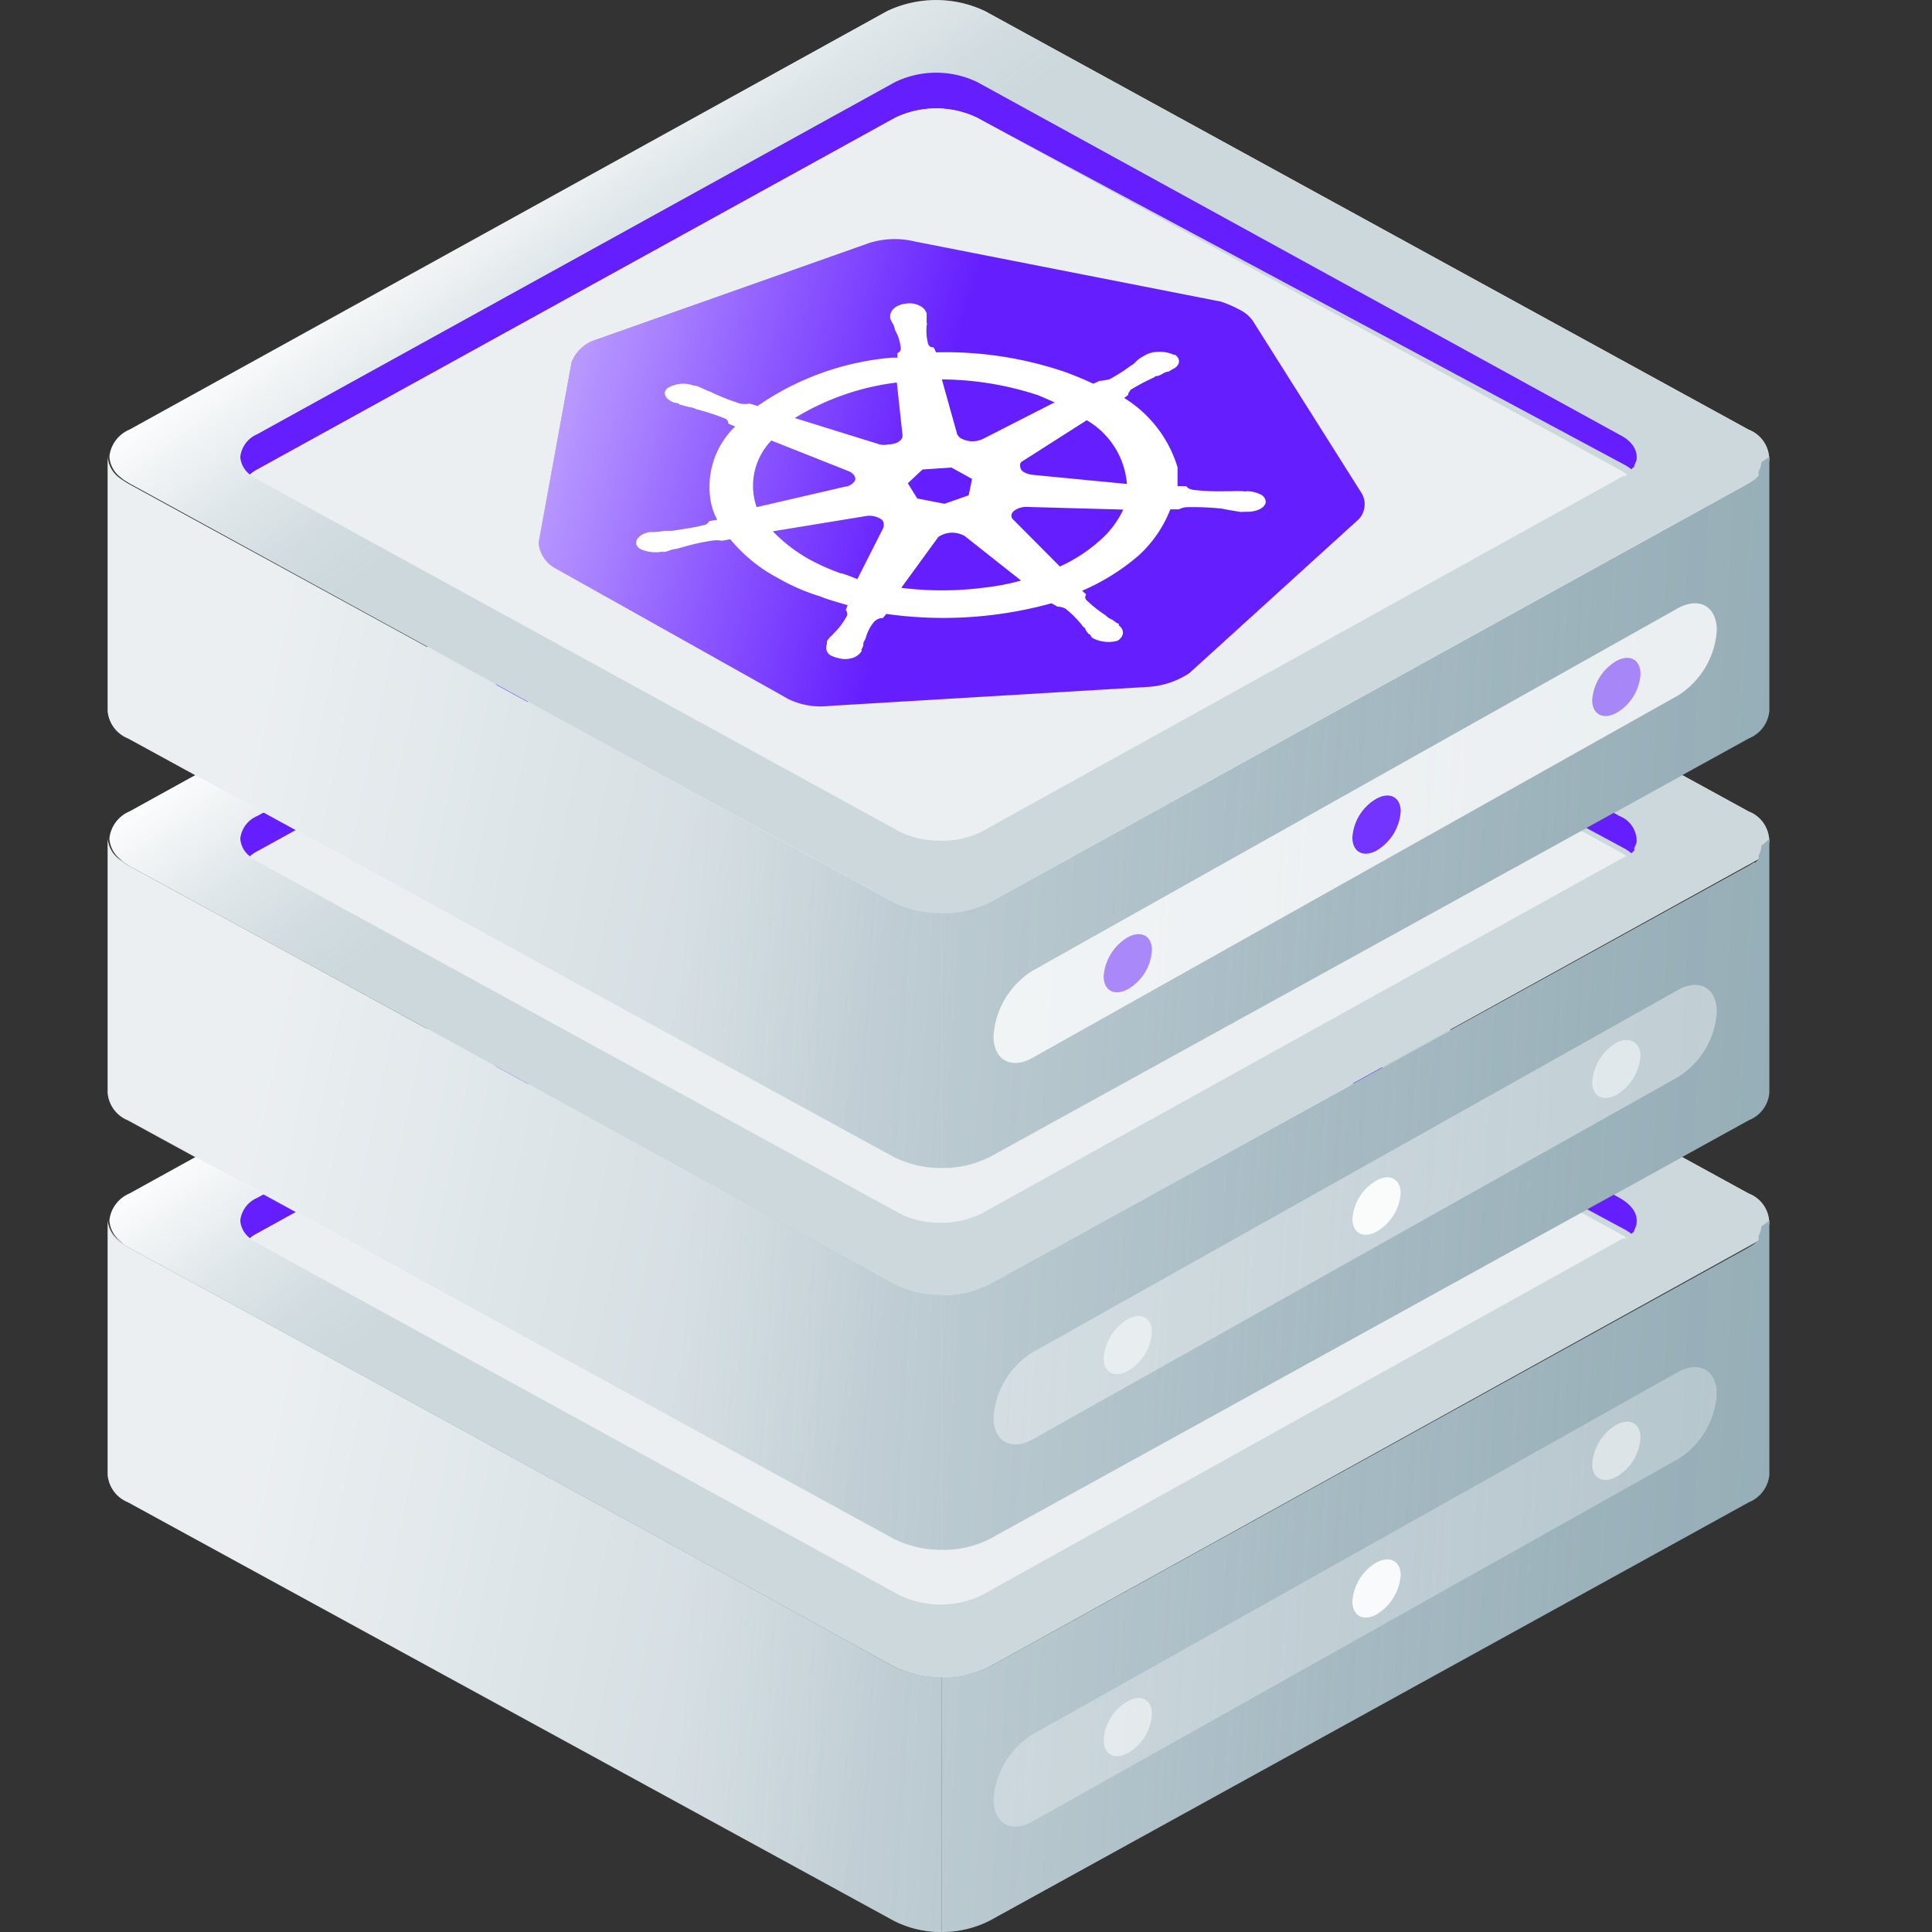<svg viewBox="0 0 80 80" xmlns="http://www.w3.org/2000/svg" xmlns:xlink="http://www.w3.org/1999/xlink"><rect x="0" y="0" width="80" height="80" fill="#333333" stroke="none"/><linearGradient id="a" gradientUnits="userSpaceOnUse" x1="22.17" x2="32.81" y1="27.67" y2="42.24"><stop offset="0" stop-color="#587e8d" stop-opacity="0"/><stop offset=".4" stop-color="#587e8d" stop-opacity="0"/><stop offset=".5" stop-color="#587e8d" stop-opacity=".11"/><stop offset=".7" stop-color="#587e8d" stop-opacity=".32"/><stop offset=".88" stop-color="#587e8d" stop-opacity=".45"/><stop offset="1" stop-color="#587e8d" stop-opacity=".5"/></linearGradient><linearGradient id="b" gradientUnits="userSpaceOnUse" x1="35.94" x2="36.66" y1="30.85" y2="35.87"><stop offset=".57" stop-color="#fff" stop-opacity="0"/><stop offset=".79" stop-color="#fff" stop-opacity=".3"/><stop offset=".87" stop-color="#fff" stop-opacity=".42"/><stop offset="1" stop-color="#fff" stop-opacity=".6"/></linearGradient><linearGradient id="c" gradientUnits="userSpaceOnUse" x1="76.89" x2="-3.46" y1="66.58" y2="61.56"><stop offset="0" stop-color="#587e8d" stop-opacity=".6"/><stop offset=".11" stop-color="#587e8d" stop-opacity=".55"/><stop offset=".27" stop-color="#587e8d" stop-opacity=".42"/><stop offset=".45" stop-color="#587e8d" stop-opacity=".21"/><stop offset=".6" stop-color="#587e8d" stop-opacity="0"/><stop offset="1" stop-color="#587e8d" stop-opacity="0"/></linearGradient><linearGradient id="d" x1="75.39" x2="11.14" xlink:href="#b" y1="69.32" y2="56.04"/><linearGradient id="e" x1="22.17" x2="32.81" xlink:href="#a" y1="11.86" y2="26.42"/><linearGradient id="f" x1="35.94" x2="36.66" xlink:href="#b" y1="15.03" y2="20.05"/><linearGradient id="g" x1="76.89" x2="-3.46" xlink:href="#c" y1="50.76" y2="45.75"/><linearGradient id="h" x1="75.39" x2="11.14" xlink:href="#b" y1="53.5" y2="40.23"/><linearGradient id="i" x1="22.17" x2="32.81" xlink:href="#a" y1="-3.96" y2="10.61"/><linearGradient id="j" x1="35.94" x2="36.66" xlink:href="#b" y1="-.78" y2="4.24"/><linearGradient id="k" x1="76.89" x2="-3.46" xlink:href="#c" y1="34.95" y2="29.93"/><linearGradient id="l" x1="75.39" x2="11.14" xlink:href="#b" y1="37.69" y2="24.41"/><linearGradient id="m" x1="59.43" x2="22.1" xlink:href="#b" y1="25.62" y2="15.38"/><path d="m39 69.44v10.56a4.27 4.27 0 0 1 -2-.47l-31.7-17.33a1.35 1.35 0 0 1 -.84-1.13v-10.54a1.16 1.16 0 0 0 .54.87 1.18 1.18 0 0 0 .18.13l.19.12 31.63 17.35a4.39 4.39 0 0 0 2 .44z" fill="#cdd8dd"/><path d="m73.26 50.6s0 0 0 .07a1.21 1.21 0 0 1 -.11.32.43.43 0 0 1 0 .07.1.1 0 0 1 0 0v.05a.86.86 0 0 1 -.14.13l-.06.05-.09.06-.1.06-31.76 17.59a4.32 4.32 0 0 1 -2 .46 4.39 4.39 0 0 1 -2-.46l-31.67-17.35-.19-.12a1.18 1.18 0 0 1 -.14-.13 1.16 1.16 0 0 1 -.47-.87 1.37 1.37 0 0 1 .83-1.11l31.37-17.33a4.66 4.66 0 0 1 4.06 0l31.62 17.33a1.32 1.32 0 0 1 .85 1.18z" fill="#fff"/><path d="m73.26 50.61s0 0 0 .07a1.21 1.21 0 0 1 -.11.32.43.43 0 0 0 0 .07v.05.05l-.14.13-.06.05-.09.06-.1.06-31.76 17.53a4.21 4.21 0 0 1 -2 .47 4.39 4.39 0 0 1 -2-.47l-31.67-17.34-.19-.12c-.07 0-.12-.09-.18-.13a1.18 1.18 0 0 1 -.47-.87 1.34 1.34 0 0 1 .83-1.11l31.41-17.33a4.66 4.66 0 0 1 4.06 0l31.62 17.33a1.31 1.31 0 0 1 .85 1.18z" fill="url(#a)" opacity=".6"/><path d="m67.77 50.6v.06a1 1 0 0 1 -.1.27v.05l-.12.11a1.84 1.84 0 0 0 -.31-.2l-26.77-14.39a4 4 0 0 0 -3.41 0l-26.42 14.58a1.62 1.62 0 0 0 -.29.19 1 1 0 0 1 -.4-.73 1.16 1.16 0 0 1 .7-.94l26.41-14.6a3.92 3.92 0 0 1 3.41 0l26.59 14.6c.5.28.74.64.71 1z" fill="#651fff"/><path d="m67.37 51.28h-.08-.09l-26.54 14.77a3.69 3.69 0 0 1 -1.72.39 3.58 3.58 0 0 1 -1.7-.39l-26.59-14.57-.16-.1-.14-.11a1.62 1.62 0 0 1 .29-.19l26.42-14.58a4 4 0 0 1 3.41 0l26.59 14.58a1.84 1.84 0 0 1 .31.2z" fill="#cdd8dd"/><path d="m67.37 51.28h-.08-.09l-26.54 14.77a3.94 3.94 0 0 1 -3.42 0l-26.59-14.57-.16-.1-.14-.1a1.64 1.64 0 0 1 .29-.2l26.42-14.57a3.92 3.92 0 0 1 3.41 0l26.59 14.57a1.84 1.84 0 0 1 .31.2z" fill="url(#b)"/><path d="m73.26 50.54v10.55a1.36 1.36 0 0 1 -.84 1.11l-31.42 17.32a4.32 4.32 0 0 1 -2 .48v-10.56a4.32 4.32 0 0 0 2-.44l31.43-17.35.1-.06.09-.06.06-.05a.86.86 0 0 0 .14-.13v-.05a.1.1 0 0 0 0 0 .43.43 0 0 0 0-.07.94.94 0 0 0 .11-.32s0 0 0-.07z" fill="#cdd8dd"/><path d="m73.26 50.55v10.55a1.36 1.36 0 0 1 -.84 1.11l-31.42 17.32a4.32 4.32 0 0 1 -2 .47 4.39 4.39 0 0 1 -2-.46l-31.7-17.33a1.35 1.35 0 0 1 -.84-1.13v-10.54a1.16 1.16 0 0 0 .47.87 1.18 1.18 0 0 0 .18.13l.19.12 31.7 17.34a4.39 4.39 0 0 0 2 .46 4.32 4.32 0 0 0 2-.46l31.43-17.34.1-.06.09-.06.06-.06a.86.86 0 0 0 .14-.13v-.05-.06-.06a1.07 1.07 0 0 0 .11-.33s0 0 0-.06z" fill="url(#c)" opacity=".8"/><path d="m73.26 50.56v10.54a1.35 1.35 0 0 1 -.84 1.11l-31.42 17.33a4.32 4.32 0 0 1 -2 .46 4.39 4.39 0 0 1 -2-.46l-31.7-17.33a1.35 1.35 0 0 1 -.84-1.12v-10.55a1.18 1.18 0 0 0 .47.88l.18.12.19.12 31.7 17.34a4.27 4.27 0 0 0 2 .46 4.32 4.32 0 0 0 2-.46l31.43-17.34a.31.31 0 0 1 .1 0l.09-.07a.1.1 0 0 1 0 0h.06l.14-.14v-.05s0 0 0 0v-.06-.06a1.07 1.07 0 0 0 .11-.33s0 0 0-.06z" fill="url(#d)"/><g fill="#fff"><path d="m69.47 56.82c.89-.49 1.61-.09 1.62.9a3.42 3.42 0 0 1 -1.61 2.7l-26.72 15c-.89.5-1.61.09-1.62-.9a3.43 3.43 0 0 1 1.61-2.7z" opacity=".3"/><path d="m46.7 70.44c.55-.3 1-.06 1 .53a2 2 0 0 1 -1 1.62c-.55.3-1 .06-1-.54a2 2 0 0 1 1-1.61z" opacity=".5"/><path d="m57 64.7c.55-.3 1-.06 1 .53a2.07 2.07 0 0 1 -1 1.62c-.55.3-1 .06-1-.54a2 2 0 0 1 1-1.61z" opacity=".9"/><path d="m66.93 59c.55-.3 1-.06 1 .53a2 2 0 0 1 -1 1.62c-.55.3-1 .06-1-.53a2.05 2.05 0 0 1 1-1.62z" opacity=".5"/></g><path d="m39 53.62v10.55a4.39 4.39 0 0 1 -2-.46l-31.7-17.33a1.34 1.34 0 0 1 -.84-1.12v-10.54a1.18 1.18 0 0 0 .47.87l.18.12.19.13 31.7 17.32a4.27 4.27 0 0 0 2 .46z" fill="#cdd8dd"/><path d="m73.26 34.79s0 0 0 .07a1.35 1.35 0 0 1 -.11.32v.06a.21.21 0 0 1 0 .06v.06l-.14.13h-.06a.1.1 0 0 0 0 0l-.09.06-.1.06-31.76 17.55a4.2 4.2 0 0 1 -2 .46 4.27 4.27 0 0 1 -2-.46l-31.67-17.32-.19-.13-.14-.12a1.18 1.18 0 0 1 -.47-.87 1.37 1.37 0 0 1 .83-1.12l31.37-17.32a4.66 4.66 0 0 1 4.06 0l31.62 17.32a1.33 1.33 0 0 1 .85 1.19z" fill="#fff"/><path d="m73.26 34.8s0 0 0 .06a1.42 1.42 0 0 1 -.11.33v.06.06.05l-.14.14h-.06a.1.1 0 0 0 0 0l-.09.06-.1.06-31.76 17.55a4.32 4.32 0 0 1 -2 .46 4.27 4.27 0 0 1 -2-.46l-31.67-17.33-.19-.12a1.18 1.18 0 0 1 -.14-.13 1.15 1.15 0 0 1 -.47-.87 1.37 1.37 0 0 1 .83-1.11l31.37-17.33a4.73 4.73 0 0 1 4.06 0l31.62 17.33a1.33 1.33 0 0 1 .85 1.19z" fill="url(#e)" opacity=".6"/><path d="m67.77 34.79v.05a.88.88 0 0 1 -.1.27v.06.05l-.12.11a1.86 1.86 0 0 0 -.31-.21l-26.77-14.43a3.92 3.92 0 0 0 -3.41 0l-26.42 14.57a1.64 1.64 0 0 0 -.29.2 1 1 0 0 1 -.4-.74 1.15 1.15 0 0 1 .7-.93l26.41-14.57a3.92 3.92 0 0 1 3.41 0l26.59 14.57a1.11 1.11 0 0 1 .71 1z" fill="#651fff"/><path d="m67.37 35.47h-.08-.09l-26.54 14.77a3.57 3.57 0 0 1 -1.72.38 3.7 3.7 0 0 1 -1.7-.38l-26.59-14.58-.16-.1a.71.71 0 0 1 -.14-.1 1.64 1.64 0 0 1 .29-.2l26.42-14.57a3.92 3.92 0 0 1 3.41 0l26.59 14.57a1.86 1.86 0 0 1 .31.21z" fill="#cdd8dd"/><path d="m67.37 35.47h-.08l-.09.05-26.54 14.72a3.69 3.69 0 0 1 -1.72.39 3.58 3.58 0 0 1 -1.7-.39l-26.59-14.57-.16-.1-.14-.11a1.62 1.62 0 0 1 .29-.19l26.42-14.58a4 4 0 0 1 3.41 0l26.59 14.58a1.84 1.84 0 0 1 .31.2z" fill="url(#f)"/><path d="m73.26 34.73v10.54a1.34 1.34 0 0 1 -.84 1.11l-31.42 17.33a4.2 4.2 0 0 1 -2 .46v-10.55a4.2 4.2 0 0 0 2-.46l31.43-17.32.1-.06.09-.06h.06l.14-.13v-.06s0 0 0 0a.21.21 0 0 0 0-.06v-.06a1 1 0 0 0 .11-.32s0 0 0-.07z" fill="#cdd8dd"/><path d="m73.26 34.74v10.55a1.34 1.34 0 0 1 -.84 1.1l-31.42 17.33a4.2 4.2 0 0 1 -2 .46 4.39 4.39 0 0 1 -2-.46l-31.7-17.33a1.34 1.34 0 0 1 -.84-1.12v-10.54a1.18 1.18 0 0 0 .54.87l.18.13.19.12 31.63 17.32a4.39 4.39 0 0 0 2 .47 4.32 4.32 0 0 0 2-.47l31.43-17.32.1-.06.09-.06h.06l.14-.13v-.06-.06-.06a.94.94 0 0 0 .11-.32s0 0 0-.07z" fill="url(#g)" opacity=".8"/><path d="m73.26 34.74v10.55a1.36 1.36 0 0 1 -.84 1.11l-31.42 17.32a4.32 4.32 0 0 1 -2 .47 4.39 4.39 0 0 1 -2-.47l-31.7-17.32a1.35 1.35 0 0 1 -.84-1.13v-10.54a1.16 1.16 0 0 0 .54.87c.06 0 .11.09.18.13l.19.12 31.63 17.33a4.39 4.39 0 0 0 2 .46 4.32 4.32 0 0 0 2-.46l31.43-17.33.1-.06.09-.06h.06a.86.86 0 0 0 .14-.13v-.05a.1.1 0 0 0 0-.05.43.43 0 0 0 0-.07.94.94 0 0 0 .11-.32s0 0 0-.07z" fill="url(#h)"/><path d="m69.47 41c.89-.5 1.61-.1 1.62.89a3.44 3.44 0 0 1 -1.61 2.71l-26.72 15c-.89.49-1.61.09-1.62-.9a3.45 3.45 0 0 1 1.61-2.7z" fill="#fff" opacity=".4"/><path d="m46.7 54.62c.55-.3 1-.06 1 .54a2 2 0 0 1 -1 1.61c-.55.3-1 .06-1-.53a2.07 2.07 0 0 1 1-1.62z" fill="#fff" opacity=".5"/><path d="m57 48.88c.55-.3 1-.06 1 .54a2 2 0 0 1 -1 1.58c-.55.3-1 .06-1-.53a2 2 0 0 1 1-1.59z" fill="#fff" opacity=".9"/><path d="m66.93 43.18c.55-.29 1 0 1 .54a2.05 2.05 0 0 1 -1 1.62c-.55.29-1 .06-1-.54a2.07 2.07 0 0 1 1-1.62z" fill="#fff" opacity=".5"/><path d="m39 37.81v10.55a4.39 4.39 0 0 1 -2-.46l-31.7-17.33a1.35 1.35 0 0 1 -.84-1.12v-10.55a1.16 1.16 0 0 0 .47.87 1.18 1.18 0 0 0 .18.13l.19.12 31.7 17.33a4.39 4.39 0 0 0 2 .46z" fill="#cdd8dd"/><path d="m73.26 19s0 0 0 .06a1.42 1.42 0 0 1 -.11.33v.06.06.05.05a.86.86 0 0 1 -.14.13h-.06l-.09.06-.1.06-31.76 17.49a4.32 4.32 0 0 1 -2 .46 4.39 4.39 0 0 1 -2-.46l-31.67-17.35-.19-.12a1.18 1.18 0 0 1 -.14-.11 1.16 1.16 0 0 1 -.47-.87 1.37 1.37 0 0 1 .83-1.11l31.37-17.33a4.73 4.73 0 0 1 4.06 0l31.62 17.33a1.33 1.33 0 0 1 .85 1.21z" fill="#fff"/><path d="m73.26 19s0 .05 0 .07a1.21 1.21 0 0 1 -.11.32v.07.05.05l-.14.13h-.06l-.09.06-.1.06-31.76 17.54a4.21 4.21 0 0 1 -2 .47 4.39 4.39 0 0 1 -2-.47l-31.67-17.35-.19-.12c-.07 0-.12-.09-.18-.13a1.16 1.16 0 0 1 -.47-.87 1.35 1.35 0 0 1 .83-1.11l31.41-17.3a4.66 4.66 0 0 1 4.06 0l31.62 17.33a1.32 1.32 0 0 1 .85 1.2z" fill="url(#i)" opacity=".6"/><path d="m67.77 19a1 1 0 0 1 -.1.27v.05l-.12.11a1.84 1.84 0 0 0 -.31-.2l-26.77-14.35a3.92 3.92 0 0 0 -3.41 0l-26.42 14.57a1.64 1.64 0 0 0 -.29.2 1 1 0 0 1 -.4-.73 1.16 1.16 0 0 1 .7-.94l26.41-14.58a3.92 3.92 0 0 1 3.41 0l26.59 14.6c.5.25.74.61.71 1z" fill="#651fff"/><path d="m67.37 19.65-.08.05-.09.05-26.54 14.67a3.69 3.69 0 0 1 -1.72.39 3.58 3.58 0 0 1 -1.7-.39l-26.59-14.57-.16-.1-.14-.1a1.64 1.64 0 0 1 .29-.2l26.42-14.57a3.92 3.92 0 0 1 3.41 0l26.59 14.57a1.84 1.84 0 0 1 .31.2z" fill="#cdd8dd"/><path d="m67.37 19.66-.08.06h-.09l-26.54 14.71a3.57 3.57 0 0 1 -1.72.38 3.7 3.7 0 0 1 -1.7-.38l-26.59-14.58-.16-.1-.14-.1a1.64 1.64 0 0 1 .29-.2l26.42-14.57a3.92 3.92 0 0 1 3.41 0l26.59 14.57a1.41 1.41 0 0 1 .31.21z" fill="url(#j)"/><path d="m73.26 18.91v10.55a1.36 1.36 0 0 1 -.84 1.11l-31.42 17.32a4.32 4.32 0 0 1 -2 .47v-10.55a4.32 4.32 0 0 0 2-.46l31.43-17.35.1-.06.09-.06h.06a.86.86 0 0 0 .14-.13v-.05-.05-.06-.06a1.07 1.07 0 0 0 .11-.33s0 0 0-.06z" fill="#cdd8dd"/><path d="m73.26 18.92v10.55a1.36 1.36 0 0 1 -.84 1.11l-31.42 17.33a4.32 4.32 0 0 1 -2 .46 4.39 4.39 0 0 1 -2-.46l-31.7-17.33a1.35 1.35 0 0 1 -.84-1.12v-10.55a1.15 1.15 0 0 0 .47.87 1.18 1.18 0 0 0 .18.13l.19.12 31.7 17.33a4.39 4.39 0 0 0 2 .46 4.32 4.32 0 0 0 2-.46l31.43-17.36.1-.06.09-.06.06-.05a.86.86 0 0 0 .14-.13v-.05a.21.21 0 0 0 0-.06v-.06a1.07 1.07 0 0 0 .11-.33s0 0 0-.06z" fill="url(#k)" opacity=".8"/><path d="m73.26 18.93v10.54a1.34 1.34 0 0 1 -.84 1.11l-31.42 17.33a4.2 4.2 0 0 1 -2 .46 4.39 4.39 0 0 1 -2-.46l-31.7-17.33a1.34 1.34 0 0 1 -.84-1.12v-10.54a1.18 1.18 0 0 0 .47.87l.18.12a.76.76 0 0 0 .19.12l31.7 17.33a4.27 4.27 0 0 0 2 .46 4.2 4.2 0 0 0 2-.46l31.43-17.36.1-.05.09-.06.06-.05.14-.13v-.06s0 0 0 0a.21.21 0 0 0 0-.06v-.06a1.11 1.11 0 0 0 .11-.32s0 0 0-.07z" fill="url(#l)"/><path d="m69.47 25.19c.89-.49 1.61-.09 1.62.9a3.45 3.45 0 0 1 -1.61 2.71l-26.72 15c-.89.5-1.61.1-1.62-.89a3.45 3.45 0 0 1 1.61-2.71z" fill="#fff" opacity=".8"/><path d="m46.7 38.81c.55-.3 1-.06 1 .53a2 2 0 0 1 -1 1.62c-.55.3-1 .06-1-.53a2.05 2.05 0 0 1 1-1.62z" fill="#651fff" opacity=".5"/><path d="m57 33.07c.55-.3 1-.06 1 .53a2.05 2.05 0 0 1 -1 1.62c-.55.3-1 .06-1-.54a2 2 0 0 1 1-1.61z" fill="#651fff" opacity=".9"/><path d="m66.93 27.37c.55-.3 1-.06 1 .54a2 2 0 0 1 -1 1.61c-.55.3-1 .06-1-.53a2.05 2.05 0 0 1 1-1.62z" fill="#651fff" opacity=".5"/><path d="m51.32 12.82a1.45 1.45 0 0 1 .56.47l4.5 7.13a.9.9 0 0 1 -.13 1.09l-7 6.36a3.45 3.45 0 0 1 -1.68.57l-13.23.79a3.08 3.08 0 0 1 -1.73-.3l-.15-.09-9.46-5.31a1.33 1.33 0 0 1 -.7-1.06l1.37-7.47a1.59 1.59 0 0 1 1-.93l11.3-4a3.53 3.53 0 0 1 1.91-.07l12.68 2.49a4.88 4.88 0 0 1 .76.33z" fill="#651fff"/><path d="m51.32 12.82a1.42 1.42 0 0 1 .57.47l4.5 7.13a.9.9 0 0 1 -.14 1.09l-7 6.36a3.42 3.42 0 0 1 -1.68.57l-13.22.79a3.1 3.1 0 0 1 -1.74-.3l-.14-.09-9.47-5.31a1.35 1.35 0 0 1 -.71-1.06l1.38-7.47a1.59 1.59 0 0 1 1-.93l11.3-4a3.53 3.53 0 0 1 1.91-.07l12.69 2.49a4.37 4.37 0 0 1 .75.33z" fill="url(#m)"/><path d="m46.36 25.92c.19.17.2.42-.08.61a1.42 1.42 0 0 1 -1-.09.27.27 0 0 1 -.11-.1s0 0 0 0 0-.07-.08-.08a.73.73 0 0 1 -.17-.26.28.28 0 0 1 -.12-.12 4.71 4.71 0 0 0 -.67-.67.72.72 0 0 0 -.34-.09l-.25-.14a16.82 16.82 0 0 1 -6.84.44l-.14.17a.5.5 0 0 0 -.36.15 1.71 1.71 0 0 0 -.36.71 1.52 1.52 0 0 0 -.09.17.41.41 0 0 1 -.08.27.08.08 0 0 1 0 .08.68.68 0 0 1 -.39.28 1 1 0 0 1 -.56 0 1.15 1.15 0 0 1 -.28-.09.37.37 0 0 1 -.2-.49c0-.06 0-.08 0-.11a.71.71 0 0 1 .2-.24l.11-.12a3 3 0 0 0 .53-.72.27.27 0 0 0 -.06-.22l.08-.2c-.36-.11-.79-.22-1.15-.37a8.15 8.15 0 0 1 -1.71-.74 6.51 6.51 0 0 1 -2-1.62l-.34.06a1.42 1.42 0 0 0 -.45 0 9.58 9.58 0 0 0 -1.23.28l-.22.06c-.14 0-.28.07-.42.11s-.12 0-.14 0a1.52 1.52 0 0 1 -.93-.11.47.47 0 0 1 -.14-.14c-.11-.22.11-.48.53-.56h.19c.2 0 .37-.05.48-.05h.25c.45-.07.9-.13 1.29-.23.11 0 .23-.09.25-.17l.34-.06a2.44 2.44 0 0 1 -.26-.71 3.47 3.47 0 0 1 1-3.15l-.28-.12a.23.23 0 0 0 -.14-.21 9.31 9.31 0 0 0 -1.2-.39.65.65 0 0 0 -.26-.08l-.42-.11s-.05-.05-.08-.06a.59.59 0 0 1 -.26-.07c-.29-.16-.35-.37-.17-.54a1.23 1.23 0 0 1 1.1-.11h.08l.14.05.37.17a.68.68 0 0 1 .19.08 10.19 10.19 0 0 0 1.13.44 1 1 0 0 0 .39 0l.34.1a11.45 11.45 0 0 1 5.56-2h.23v-.19a.2.2 0 0 0 .14-.18 1.89 1.89 0 0 0 -.23-.76l-.07-.23a1.4 1.4 0 0 1 -.14-.27s0-.07 0-.08c0-.26.25-.49.67-.53a.9.9 0 0 1 .59.11.51.51 0 0 1 .25.3v.11s0 .17 0 .27a.16.16 0 0 1 0 .12 2.19 2.19 0 0 0 .06.76.28.28 0 0 0 .11.13c.05 0 .11 0 .14.05l.08.17a15.3 15.3 0 0 1 5.42.84c.39.15.76.3 1.09.46l.26-.12a1.91 1.91 0 0 0 .42-.07 7.22 7.22 0 0 0 .89-.57.5.5 0 0 0 .17-.13 1.24 1.24 0 0 1 .28-.22l.14-.08a1.13 1.13 0 0 1 .56-.13 1.35 1.35 0 0 1 .61.12h.06c.25.18.2.46-.11.6l-.17.1c-.14 0-.25.11-.39.16s-.14 0-.19.07a9.07 9.07 0 0 0 -1 .53c0 .06-.11.12-.08.2l-.17.13a5.11 5.11 0 0 1 2.21 2.87v.78h.36a.47.47 0 0 0 .11.1.77.77 0 0 0 .23.06 9.71 9.71 0 0 0 1.32.05h.22a3.62 3.62 0 0 1 .48 0 .28.28 0 0 0 .14 0 1.31 1.31 0 0 1 .59.14.35.35 0 0 1 .2.33c-.06.26-.45.41-.9.38a.49.49 0 0 1 -.19 0l-.48-.08-.25-.05a11.68 11.68 0 0 0 -1.43-.06.78.78 0 0 0 -.34.09h-.36a5.06 5.06 0 0 1 -1.31 1.91 9 9 0 0 1 -2.34 1.46l.17.16a.16.16 0 0 0 0 .22 5.08 5.08 0 0 0 .79.63.91.91 0 0 0 .16.13 1.18 1.18 0 0 1 .31.2c.06 0 .12.06.09.08s0 .02.03.04zm-5.67-1.58a9.88 9.88 0 0 0 1.59-.3l-2.34-1.85a1.17 1.17 0 0 0 -.3-.11 1 1 0 0 0 -.79.16l-1.53 2.1a13.57 13.57 0 0 0 3.37 0m-5.69-4.19a.5.5 0 0 0 .31-.14c.19-.14.11-.35-.12-.48l-3.25-1.29a2.7 2.7 0 0 0 -.61 2.76zm2.13-4.31a10.52 10.52 0 0 0 -4.22 1.47l3.51 1.09a.74.74 0 0 0 .36 0c.37 0 .62-.19.59-.39l-.24-2.21m-2.28 7.94c.26.08.45.16.65.24l1.08-2.13a.61.61 0 0 0 0-.24.34.34 0 0 0 -.16-.15.9.9 0 0 0 -.51-.1l-3.91.64a6.6 6.6 0 0 0 1.49 1.15 9.08 9.08 0 0 0 1.35.6m8.16-7.38a13 13 0 0 0 -4-.66l.64 2.29c.06.07.08.12.17.16a1 1 0 0 0 .92 0l2.94-1.5zm.86 7.1a6.59 6.59 0 0 0 1.65-1.06 3.87 3.87 0 0 0 1-1.31l-4-.11a.84.84 0 0 0 -.31.05c-.31.11-.42.33-.22.5l1.92 1.93m2.76-3.47a3.37 3.37 0 0 0 -1.66-2.6l-2.65 1.69c-.09.05-.11.1-.11.16s0 .23.18.31a1 1 0 0 0 .32.1l3.93.38m-7.27-.68-1.2.08-.61.57.39.63 1.13.22 1-.35.14-.68z" fill="#fff"/></svg>
